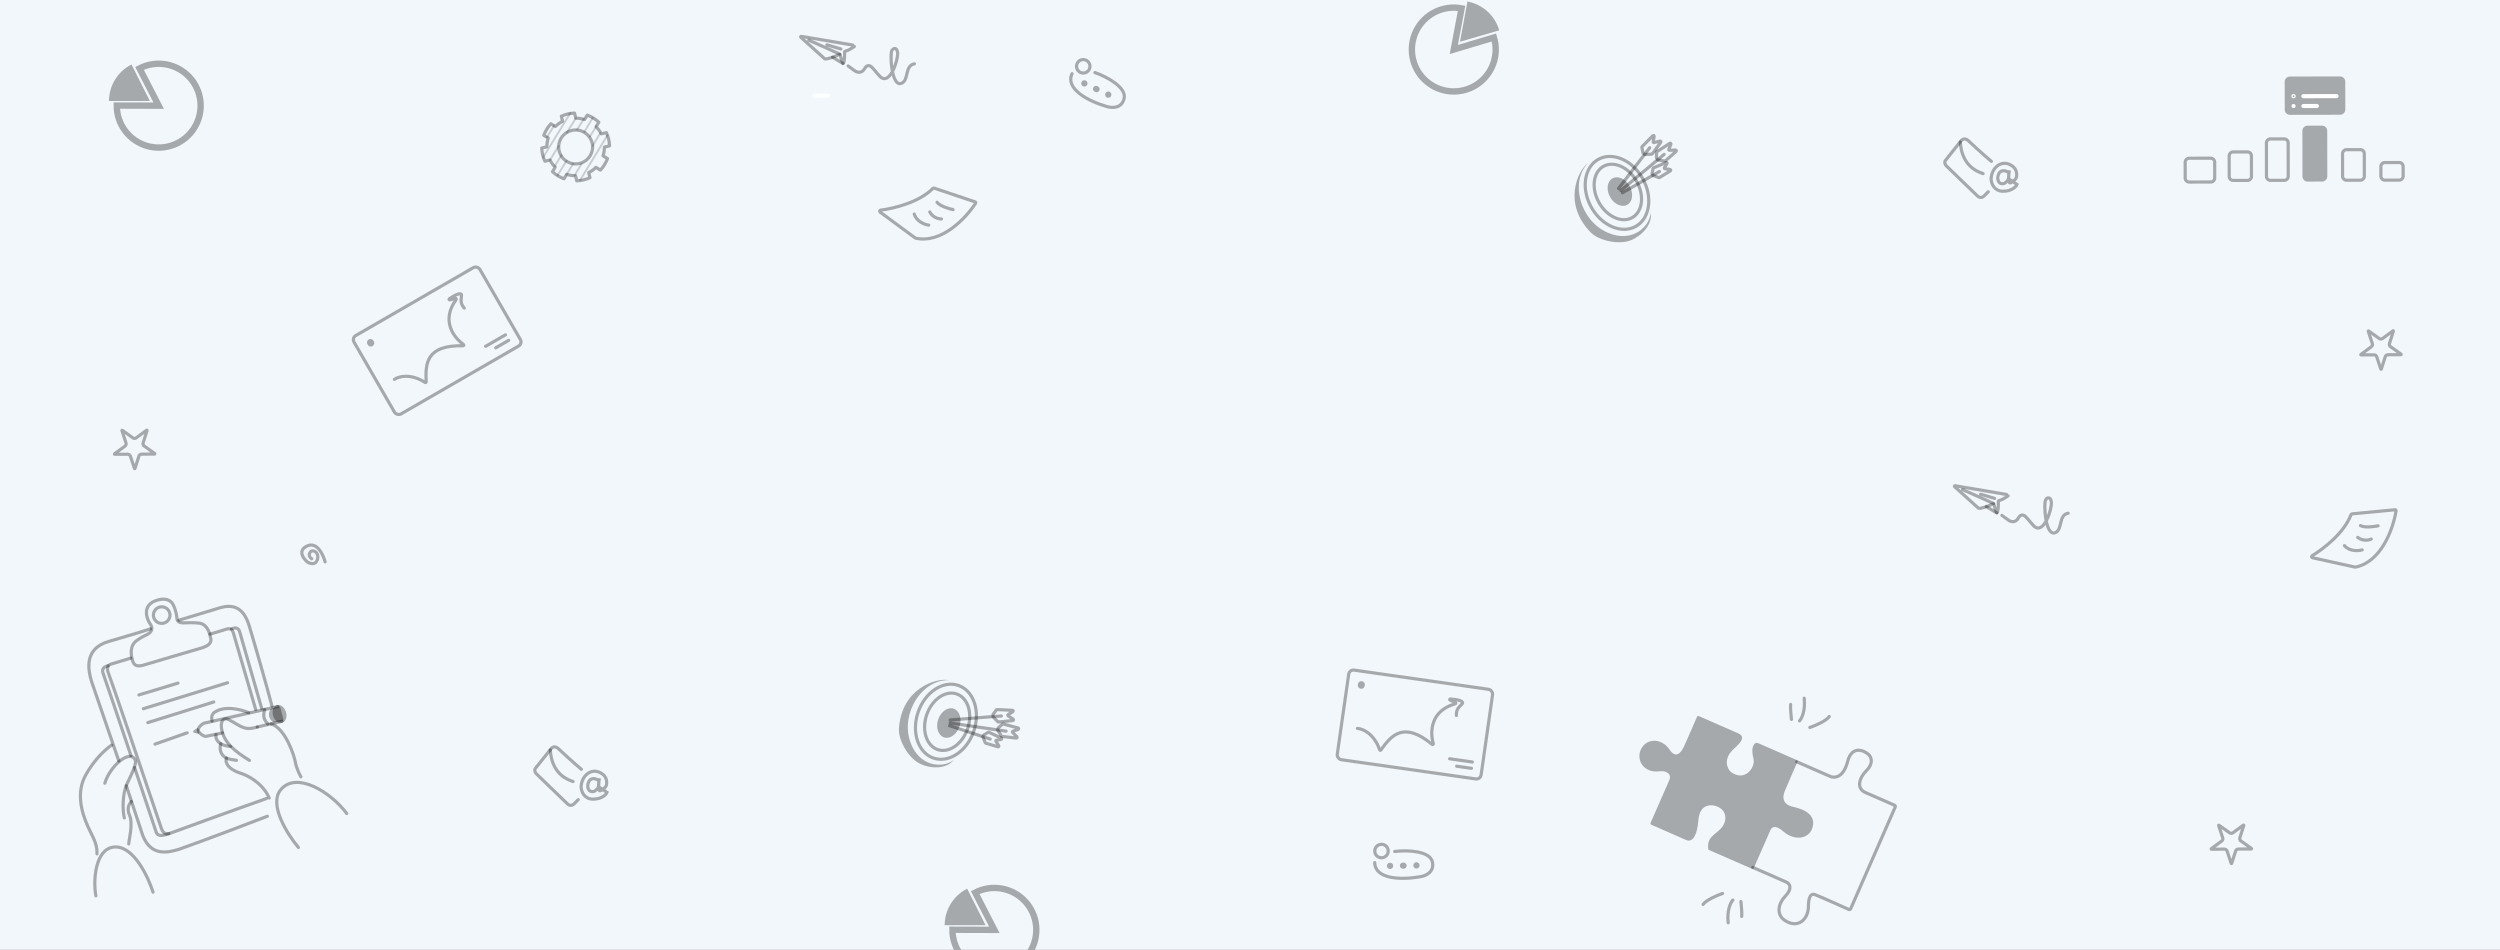 <svg width="3922" height="1490" viewBox="0 0 3922 1490" fill="none" xmlns="http://www.w3.org/2000/svg">
<rect x="0" y="0" width="3922" height="1490" fill="#808080" stroke="none"/>
<g clip-path="url(#clip0_110_39)">
<rect width="3922" height="1490" fill="#F2F7FC"/>
<path d="M218.886 107.28C231.65 100.718 246.21 98.509 260.347 100.991C274.483 103.473 287.419 110.508 297.184 121.025C306.949 131.542 313.005 144.962 314.431 159.24C315.855 173.519 312.571 187.871 305.078 200.109C297.584 212.348 286.294 221.801 272.926 227.026C259.559 232.252 244.85 232.963 231.04 229.053C217.231 225.142 205.08 216.823 196.439 205.366C187.799 193.908 183.144 179.94 183.183 165.591L248.969 165.771L218.886 107.28Z" stroke="black" stroke-opacity="0.32" stroke-width="10"/>
<path d="M1529.89 1400.28C1542.65 1393.72 1557.21 1391.51 1571.35 1393.99C1585.48 1396.47 1598.42 1403.51 1608.18 1414.02C1617.95 1424.54 1624.01 1437.96 1625.43 1452.24C1626.86 1466.52 1623.57 1480.87 1616.08 1493.11C1608.58 1505.35 1597.29 1514.8 1583.93 1520.03C1570.56 1525.25 1555.85 1525.96 1542.04 1522.05C1528.23 1518.14 1516.08 1509.82 1507.44 1498.37C1498.8 1486.91 1494.14 1472.94 1494.18 1458.59L1559.97 1458.77L1529.89 1400.28Z" stroke="black" stroke-opacity="0.32" stroke-width="10"/>
<path d="M2343.7 58.833C2347.82 72.582 2347.33 87.301 2342.3 100.745C2337.28 114.188 2327.99 125.619 2315.87 133.295C2303.74 140.971 2289.44 144.471 2275.14 143.26C2260.84 142.048 2247.33 136.194 2236.67 126.588C2226.01 116.983 2218.78 104.153 2216.09 90.055C2213.4 75.958 2215.39 61.367 2221.76 48.506C2228.13 35.645 2238.53 25.221 2251.38 18.822C2264.22 12.423 2278.81 10.402 2292.91 13.065L2280.7 77.708L2343.7 58.833Z" stroke="black" stroke-opacity="0.32" stroke-width="10"/>
<path d="M171 158.463C171 146.586 174.298 134.942 180.528 124.828C186.757 114.714 195.673 106.528 206.282 101.182L235.162 158.463H171Z" fill="black" fill-opacity="0.32"/>
<path d="M1482 1451.46C1482 1439.59 1485.3 1427.94 1491.53 1417.83C1497.76 1407.71 1506.67 1399.53 1517.28 1394.18L1546.16 1451.46H1482Z" fill="black" fill-opacity="0.32"/>
<path d="M2302.14 2.392C2313.82 4.565 2324.67 9.937 2333.47 17.912C2342.27 25.886 2348.69 36.149 2352 47.557L2290.41 65.471L2302.14 2.392Z" fill="black" fill-opacity="0.32"/>
<path d="M1463.6 295.5C1442.2 317.404 1402.43 327.056 1381.47 329.691C1379.98 329.878 1379.46 331.804 1380.67 332.69L1435.82 373.361C1436 373.493 1436.2 373.588 1436.42 373.637C1477.26 382.748 1515.33 342.107 1530.43 319.019C1531.01 318.14 1530.58 316.972 1529.58 316.637L1465.3 295.085C1464.7 294.883 1464.04 295.048 1463.6 295.5Z" stroke="black" stroke-opacity="0.32" stroke-width="5" stroke-linecap="round"/>
<path d="M3688.33 807.246C3677.68 835.96 3645.28 860.947 3627.2 871.877C3625.92 872.65 3626.23 874.621 3627.69 874.943L3694.62 889.673C3694.84 889.721 3695.06 889.724 3695.28 889.68C3736.29 881.4 3754.54 828.793 3758.95 801.558C3759.12 800.52 3758.25 799.628 3757.2 799.728L3689.71 806.175C3689.08 806.235 3688.55 806.653 3688.33 807.246Z" stroke="black" stroke-opacity="0.32" stroke-width="5" stroke-linecap="round"/>
<path d="M1495.18 328.859C1488.68 327.509 1474.55 323.308 1470 317.294" stroke="black" stroke-opacity="0.32" stroke-width="5" stroke-linecap="round"/>
<path d="M3730.75 824.881C3724.26 826.29 3709.64 828.198 3703.04 824.554" stroke="black" stroke-opacity="0.32" stroke-width="5" stroke-linecap="round"/>
<path d="M1476.91 343.475C1472.84 343.61 1463.5 341.607 1458.63 332.513" stroke="black" stroke-opacity="0.32" stroke-width="5" stroke-linecap="round"/>
<path d="M3720 845.664C3716.34 847.439 3706.99 849.407 3698.84 843.08" stroke="black" stroke-opacity="0.32" stroke-width="5" stroke-linecap="round"/>
<path d="M1457.01 353.219C1450.92 352.407 1437.84 347.778 1434.27 335.761" stroke="black" stroke-opacity="0.32" stroke-width="5" stroke-linecap="round"/>
<path d="M3705.78 862.657C3699.89 864.391 3686.06 865.48 3677.91 855.954" stroke="black" stroke-opacity="0.32" stroke-width="5" stroke-linecap="round"/>
<path d="M3468.3 248.185L3434.19 248.246C3430.82 248.252 3428.1 250.984 3428.1 254.347L3428.15 279.519C3428.16 282.882 3430.89 285.604 3434.25 285.598L3468.36 285.536C3471.73 285.53 3474.45 282.799 3474.44 279.436L3474.4 254.264C3474.39 250.901 3471.66 248.179 3468.3 248.185Z" stroke="black" stroke-opacity="0.32" stroke-width="5"/>
<path d="M3525.94 238.337L3503.2 238.378C3499.84 238.384 3497.12 241.116 3497.12 244.479L3497.18 276.959C3497.19 280.322 3499.92 283.044 3503.28 283.038L3526.02 282.997C3529.39 282.991 3532.11 280.259 3532.1 276.896L3532.05 244.416C3532.04 241.053 3529.31 238.331 3525.94 238.337Z" stroke="black" stroke-opacity="0.32" stroke-width="5"/>
<path d="M3583.57 217.934L3561.64 217.973C3558.28 217.979 3555.56 220.711 3555.56 224.074L3555.66 276.853C3555.66 280.217 3558.4 282.938 3561.76 282.932L3583.69 282.893C3587.05 282.887 3589.78 280.155 3589.77 276.792L3589.67 224.013C3589.67 220.65 3586.93 217.928 3583.57 217.934Z" stroke="black" stroke-opacity="0.32" stroke-width="5"/>
<path d="M3642.82 197.122L3620.08 197.163C3615.6 197.171 3611.97 200.813 3611.97 205.297L3612.1 276.752C3612.11 281.237 3615.76 284.865 3620.24 284.857L3642.98 284.816C3647.46 284.808 3651.1 281.167 3651.09 276.682L3650.96 205.227C3650.95 200.743 3647.31 197.114 3642.82 197.122Z" fill="black" fill-opacity="0.32"/>
<path d="M3702.99 234.771L3681.06 234.811C3677.7 234.817 3674.98 237.548 3674.98 240.912L3675.05 276.639C3675.05 280.002 3677.79 282.724 3681.15 282.718L3703.08 282.679C3706.44 282.673 3709.16 279.941 3709.16 276.578L3709.09 240.85C3709.09 237.487 3706.35 234.765 3702.99 234.771Z" stroke="black" stroke-opacity="0.32" stroke-width="5"/>
<path d="M3763.94 254.961L3741.2 255.002C3737.84 255.008 3735.11 257.74 3735.12 261.103L3735.15 276.531C3735.15 279.894 3737.89 282.616 3741.25 282.61L3763.99 282.569C3767.35 282.563 3770.08 279.831 3770.07 276.468L3770.04 261.04C3770.04 257.677 3767.3 254.955 3763.94 254.961Z" stroke="black" stroke-opacity="0.32" stroke-width="5"/>
<path d="M3671.11 119.932L3592.33 120.074C3587.85 120.082 3584.21 123.724 3584.22 128.208L3584.3 172.056C3584.31 176.54 3587.95 180.169 3592.44 180.161L3671.22 180.019C3675.7 180.011 3679.33 176.369 3679.32 171.885L3679.25 128.037C3679.24 123.553 3675.59 119.924 3671.11 119.932Z" fill="black" fill-opacity="0.32"/>
<path d="M3665.47 147.55L3613.5 147.643C3611.7 147.646 3610.25 149.103 3610.25 150.897C3610.26 152.691 3611.71 154.142 3613.51 154.139L3665.49 154.046C3667.28 154.042 3668.73 152.585 3668.73 150.792C3668.73 148.998 3667.27 147.546 3665.47 147.55Z" fill="white"/>
<path d="M3600.51 150.914C3600.5 149.569 3599.41 148.48 3598.07 148.483C3596.72 148.485 3595.63 149.578 3595.63 150.923C3595.64 152.269 3596.73 153.357 3598.08 153.355C3599.42 153.352 3600.51 152.26 3600.51 150.914Z" stroke="white" stroke-width="2"/>
<path d="M3634.64 163.033L3613.52 163.071C3611.73 163.074 3610.28 164.531 3610.28 166.325C3610.28 168.118 3611.74 169.57 3613.53 169.567L3634.65 169.529C3636.45 169.526 3637.9 168.069 3637.89 166.275C3637.89 164.481 3636.43 163.03 3634.64 163.033Z" fill="white"/>
<path d="M1299.08 146.97H1277.96C1276.16 146.97 1274.71 148.424 1274.71 150.218C1274.71 152.012 1276.16 153.466 1277.96 153.466H1299.08C1300.87 153.466 1302.32 152.012 1302.32 150.218C1302.32 148.424 1300.87 146.97 1299.08 146.97Z" fill="white"/>
<path d="M3601.35 166.341C3601.34 164.547 3599.89 163.095 3598.09 163.099C3596.3 163.102 3594.85 164.559 3594.85 166.352C3594.85 168.146 3596.31 169.598 3598.1 169.595C3599.9 169.591 3601.35 168.135 3601.35 166.341Z" fill="white"/>
<path d="M3244.5 805.101C3228.92 808.296 3236.22 829.74 3224.81 835.446C3211.18 842.258 3206.49 803.908 3208.26 787.63C3208.77 780.492 3217.08 777.318 3218.2 787.63C3219.39 798.584 3205.8 841.058 3190.22 824.668L3179.82 812.635C3176.93 809.074 3171.24 804.127 3166.42 812.635C3161.61 821.142 3153.93 818.331 3150.7 815.862L3140.54 808.47" stroke="black" stroke-opacity="0.32" stroke-width="5" stroke-linecap="round"/>
<path d="M1434.5 100.101C1418.92 103.296 1426.22 124.74 1414.81 130.446C1401.18 137.258 1396.49 98.908 1398.26 82.63C1398.77 75.492 1407.08 72.318 1408.2 82.63C1409.39 93.584 1395.8 136.058 1380.22 119.668L1369.82 107.635C1366.93 104.074 1361.24 99.127 1356.42 107.635C1351.61 116.142 1343.93 113.331 1340.7 110.862L1330.54 103.47" stroke="black" stroke-opacity="0.32" stroke-width="5" stroke-linecap="round"/>
<path d="M3147.82 775.709L3066.95 762.013C3066.15 761.877 3065.66 762.872 3066.27 763.416L3103.73 797.146C3103.8 797.199 3103.85 797.244 3103.93 797.273C3107.25 798.576 3119.97 793.566 3126.74 790.536C3127.2 790.331 3127.72 790.582 3127.86 791.062C3129.42 796.524 3131.3 801.573 3132.27 803.979C3132.42 804.333 3132.81 804.529 3133.07 804.247C3134.88 802.25 3135.13 792.082 3135 786.246C3134.99 785.83 3135.29 785.477 3135.71 785.396C3140.69 784.424 3147.42 780.052 3150.29 777.889" stroke="black" stroke-opacity="0.32" stroke-width="5" stroke-linecap="round"/>
<path d="M1337.82 70.709L1256.95 57.013C1256.15 56.877 1255.66 57.873 1256.27 58.416L1293.73 92.146C1293.8 92.199 1293.85 92.244 1293.93 92.273C1297.25 93.576 1309.97 88.566 1316.74 85.536C1317.2 85.332 1317.72 85.582 1317.86 86.062C1319.42 91.524 1321.3 96.573 1322.27 98.979C1322.42 99.333 1322.81 99.529 1323.07 99.247C1324.88 97.25 1325.13 87.082 1325 81.246C1324.99 80.83 1325.29 80.477 1325.71 80.396C1330.69 79.424 1337.42 75.052 1340.29 72.889" stroke="black" stroke-opacity="0.32" stroke-width="5" stroke-linecap="round"/>
<path d="M3127.54 789.965C3118.92 785.995 3097.1 776.053 3078.81 768.042" stroke="black" stroke-opacity="0.32" stroke-width="5" stroke-linecap="round"/>
<path d="M1317.54 84.965C1308.92 80.995 1287.1 71.053 1268.81 63.041" stroke="black" stroke-opacity="0.32" stroke-width="5" stroke-linecap="round"/>
<path d="M3132.42 804.581L3116.17 794.837" stroke="black" stroke-opacity="0.32" stroke-width="5" stroke-linecap="round"/>
<path d="M1322.42 99.581L1306.17 89.837" stroke="black" stroke-opacity="0.32" stroke-width="5" stroke-linecap="round"/>
<path d="M3129.17 781.845L3107.24 775.349" stroke="black" stroke-opacity="0.32" stroke-width="5" stroke-linecap="round"/>
<path d="M1319.17 76.845L1297.24 70.349" stroke="black" stroke-opacity="0.32" stroke-width="5" stroke-linecap="round"/>
<path d="M2589.35 1291.13L2601.49 1263.39L2615.88 1230.54C2619.37 1222.56 2623.55 1216.09 2614.18 1211.34C2604.82 1206.59 2595.48 1215.46 2580.66 1204.5C2572.84 1198.71 2569.38 1186.69 2573.9 1176.37C2581.71 1158.53 2605.78 1156.24 2619.26 1176.08C2631.7 1194.39 2640.54 1174.21 2643.42 1167.64L2662.34 1124.41C2662.79 1123.4 2663.97 1122.94 2664.98 1123.38L2728.1 1151.01C2740.5 1157.55 2726.35 1168.7 2718.79 1176.01C2703.66 1190.65 2709.18 1205 2715.03 1210.73C2737.06 1227.64 2754.52 1203.96 2750.81 1190.03C2745.73 1170.98 2752.64 1163.43 2758.13 1165.83L2818.83 1192.39C2819.89 1192.86 2820.34 1194.13 2819.84 1195.17C2816.12 1202.9 2808.41 1221.54 2800.45 1239.72C2789.77 1264.13 2815.22 1265.76 2815.01 1266.23C2814.81 1266.7 2851.75 1271.86 2843.29 1298.74C2837.72 1316.44 2815.16 1319.43 2798.16 1304.72C2784.56 1292.95 2779.45 1297.65 2777.19 1302.81L2751.27 1362C2750.83 1363.01 2749.65 1363.47 2748.64 1363.03L2681.06 1333.45C2680.42 1333.17 2679.97 1332.57 2679.89 1331.87C2677.9 1313.85 2688.69 1310.67 2698.28 1301.28C2709.73 1290.07 2708.69 1276.11 2700.8 1269.38C2690.48 1260.58 2666.63 1257.78 2664.43 1286.46C2662.73 1308.58 2656.24 1322.59 2645.26 1317.79L2590.38 1293.76C2589.36 1293.32 2588.9 1292.14 2589.35 1291.13Z" fill="black" fill-opacity="0.32"/>
<path d="M2818.73 1195.04L2871.41 1218.09C2877.82 1220.9 2892.07 1220.17 2898.44 1195C2905.14 1168.46 2924.72 1177.28 2931.68 1183.9C2935.29 1187.3 2939.73 1196.92 2928.67 1208.23C2914.84 1222.37 2913.14 1237.46 2926.42 1243.28L2972.23 1263.32C2973.24 1263.77 2973.7 1264.95 2973.26 1265.96L2903.28 1425.77C2902.84 1426.79 2901.66 1427.26 2900.65 1426.81C2891.92 1422.89 2854.55 1406.17 2847.51 1403.57C2839.52 1400.62 2837.15 1409.71 2837.05 1422.46C2836.9 1441.5 2821.24 1457.95 2799.85 1443.84C2787.57 1435.74 2788.29 1419.13 2800.41 1406.42C2812.52 1393.71 2808.11 1386.33 2802.16 1383.72C2790.06 1378.43 2761.83 1365.89 2749.7 1360.76" stroke="black" stroke-opacity="0.32" stroke-width="5" stroke-linecap="round"/>
<path d="M2731.16 1414.32C2731.86 1420.63 2733.07 1434.15 2732.36 1437.77" stroke="black" stroke-opacity="0.32" stroke-width="5" stroke-linecap="round"/>
<path d="M2718.51 1412.06C2715.17 1415.51 2709.04 1427.45 2711.14 1447.59" stroke="black" stroke-opacity="0.32" stroke-width="5" stroke-linecap="round"/>
<path d="M2702.3 1401.69C2693.94 1404.58 2676.14 1412.08 2671.83 1418.92" stroke="black" stroke-opacity="0.32" stroke-width="5" stroke-linecap="round"/>
<path d="M2839.26 1141.26C2847.62 1138.37 2865.42 1130.87 2869.73 1124.03" stroke="black" stroke-opacity="0.32" stroke-width="5" stroke-linecap="round"/>
<path d="M2823.06 1130.89C2826.39 1127.44 2832.53 1115.49 2830.42 1095.36" stroke="black" stroke-opacity="0.32" stroke-width="5" stroke-linecap="round"/>
<path d="M2810.4 1128.63C2809.71 1122.32 2808.5 1108.8 2809.21 1105.18" stroke="black" stroke-opacity="0.32" stroke-width="5" stroke-linecap="round"/>
<path d="M152.131 1339.5C152.72 1326.79 147.916 1317.12 141.351 1303.91C133.145 1287.41 116.419 1249.82 133.661 1217.37C147.454 1191.41 166.931 1174.33 174.945 1169.04" stroke="black" stroke-opacity="0.32" stroke-width="5" stroke-linecap="round"/>
<path d="M201.994 1323.89C201.907 1318.49 209.309 1292.66 203.121 1278.62C201.227 1274.66 198.784 1264.99 206.082 1257.35" stroke="black" stroke-opacity="0.32" stroke-width="5" stroke-linecap="round"/>
<path d="M164.484 1228.67C167.85 1215.64 181.686 1195.77 195.318 1189.04C208.95 1182.3 213.176 1191.67 212.579 1196.38C211.685 1203.43 207.723 1212.13 199.599 1228.87C191.552 1245.46 192.284 1271.44 194.99 1283.12" stroke="black" stroke-opacity="0.32" stroke-width="5" stroke-linecap="round"/>
<path d="M390.011 1118.11C378.289 1112.94 350.869 1105.82 334.969 1118.65C333.526 1119.81 331.045 1123.92 332.667 1131.17" stroke="black" stroke-opacity="0.32" stroke-width="5" stroke-linecap="round"/>
<path d="M391.355 1192.9C366.938 1177.83 351.482 1164.74 347.642 1143.44C345.502 1131.57 350.675 1124.84 358.457 1128.74C368.786 1133.91 377.906 1141.59 387.804 1142.78C389.759 1143.06 395.678 1143 403.718 1140.57" stroke="black" stroke-opacity="0.32" stroke-width="5" stroke-linecap="round"/>
<path d="M472.082 1218.64C470.146 1215.4 464.936 1204.75 463.284 1195.51C461.218 1183.96 447.275 1142.21 425.208 1135.63" stroke="black" stroke-opacity="0.32" stroke-width="5" stroke-linecap="round"/>
<path d="M435.769 1108.4L320.04 1134.54C319.822 1134.59 319.605 1134.68 319.416 1134.8C303.673 1144.74 313.886 1152.02 321.451 1155.16C321.811 1155.31 322.205 1155.34 322.586 1155.26L349.048 1149.81" stroke="black" stroke-opacity="0.32" stroke-width="5" stroke-linecap="round"/>
<path d="M442.247 1131.52L403.676 1140.49" stroke="black" stroke-opacity="0.32" stroke-width="5" stroke-linecap="round"/>
<ellipse rx="10.5" ry="14.5" transform="matrix(0.957 -0.29 0.29 0.957 438.563 1120.05)" fill="black" fill-opacity="0.32"/>
<path d="M428.646 1133.15C418.84 1125.62 421.742 1116.38 424.79 1112.14C425.044 1111.78 425.422 1111.55 425.845 1111.44L437.38 1108.53C438.449 1108.26 439.536 1108.9 439.808 1109.97L444.556 1128.6C444.841 1129.72 444.125 1130.84 442.993 1131.06L430.182 1133.5C429.645 1133.6 429.081 1133.48 428.646 1133.15Z" fill="black" fill-opacity="0.32"/>
<path d="M303.798 1146.02L308.792 1142.6C309.986 1141.78 311.628 1142.46 311.89 1143.88L312.78 1148.72C313.042 1150.14 311.754 1151.36 310.347 1151.02L304.464 1149.61C302.778 1149.21 302.369 1147 303.798 1146.02Z" fill="black" fill-opacity="0.32"/>
<path d="M186.41 1193.82L143.545 1068.82C137.894 1050.16 131.79 1017.5 170.708 1006.29C209.627 995.077 230.573 988.403 236.181 986.467" stroke="black" stroke-opacity="0.32" stroke-width="5" stroke-linecap="round"/>
<path d="M280.703 972.988L345.848 953.266C363.952 948.142 381.717 951.338 390.836 981.446C399.955 1011.55 418.128 1074.76 426.764 1108" stroke="black" stroke-opacity="0.32" stroke-width="5" stroke-linecap="round"/>
<path d="M419.46 1280.51C393.211 1290.6 323.005 1317.57 280.246 1332.54C261.913 1338.09 236.909 1343.09 224.037 1310.97L198.185 1232.7" stroke="black" stroke-opacity="0.32" stroke-width="5" stroke-linecap="round"/>
<circle r="13" transform="matrix(0.957 -0.29 0.29 0.957 253.671 964.97)" stroke="black" stroke-opacity="0.32" stroke-width="5"/>
<path d="M235.826 979.215C240.232 985.297 238.409 991.269 231.401 995.173C228.05 997.04 223.048 998.629 214.421 1004.95C203.639 1012.85 205.015 1025.62 207.855 1036.17C210.126 1044.61 215.785 1045.9 224.364 1043.66C249.012 1036.07 302.106 1020.83 316.219 1016.56C330.897 1012.12 331.35 1005.92 330.737 1002.18C327.704 983.703 319.284 978.476 312.968 977.61C309.996 977.203 301.46 976.531 291.093 977.102C280.725 977.674 278.017 974.999 277.588 970.137C276.534 958.191 272.4 949.483 270.466 946.622C268.059 942.597 259.191 936.201 242.965 942.825C222.683 951.105 230.319 971.612 235.826 979.215Z" stroke="black" stroke-opacity="0.32" stroke-width="5" stroke-linecap="round"/>
<path d="M401.155 1113.14L365.728 991.692C364.937 989.079 362.071 984.953 356.035 986.78C349.827 988.66 335.95 993.099 329.566 994.793" stroke="black" stroke-opacity="0.32" stroke-width="5" stroke-linecap="round"/>
<path d="M205.064 1032.49L175.001 1041.59C171.634 1042.25 165.934 1046.04 170.067 1055.92C174.2 1065.8 227.128 1222.33 253.075 1299.35C254.153 1303.31 258.231 1310.49 265.916 1307.59C271.762 1305.39 363.024 1272.05 417.854 1252.79" stroke="black" stroke-opacity="0.32" stroke-width="5" stroke-linecap="round"/>
<path d="M410.682 1111.82L375.98 991.041C374.889 987.44 371.734 982.678 363.242 986.678" stroke="black" stroke-opacity="0.32" stroke-width="5" stroke-linecap="round"/>
<path d="M169.48 1044.27C166.212 1045.26 158.696 1047.53 161.6 1055.94C164.391 1064.03 192.715 1146.89 205.461 1185.44" stroke="black" stroke-opacity="0.32" stroke-width="5" stroke-linecap="round"/>
<path d="M211.159 1204.26L245.035 1305.5C246.452 1309 249.346 1313.84 264.636 1307.78" stroke="black" stroke-opacity="0.32" stroke-width="5" stroke-linecap="round"/>
<path d="M217.937 1090.2L279.191 1071.65" stroke="black" stroke-opacity="0.32" stroke-width="5" stroke-linecap="round"/>
<path d="M224.929 1111.8L356.976 1071.11" stroke="black" stroke-opacity="0.32" stroke-width="5" stroke-linecap="round"/>
<path d="M231.898 1133.63L335.367 1101.24" stroke="black" stroke-opacity="0.32" stroke-width="5" stroke-linecap="round"/>
<path d="M243.212 1167.39L293.562 1149.63" stroke="black" stroke-opacity="0.32" stroke-width="5" stroke-linecap="round"/>
<path d="M415.236 1113.05C414.196 1118.24 410.767 1125.9 419.988 1135.65" stroke="black" stroke-opacity="0.32" stroke-width="5" stroke-linecap="round"/>
<path d="M355.262 1189.3C353.222 1194.06 354.721 1205.45 377.04 1212.9C387.92 1216.05 412.205 1228.27 422.306 1251.96" stroke="black" stroke-opacity="0.32" stroke-width="5" stroke-linecap="round"/>
<path d="M338.853 1152.37C338.114 1156.1 339.233 1162.49 346.355 1166.79C349.863 1168.91 354.829 1170.51 361.747 1171.04" stroke="black" stroke-opacity="0.32" stroke-width="5" stroke-linecap="round"/>
<path d="M346.355 1166.79C344.432 1172.77 344.386 1183.86 355.262 1189.3C358.078 1190.71 366.514 1192.34 370.952 1192.81" stroke="black" stroke-opacity="0.32" stroke-width="5" stroke-linecap="round"/>
<path d="M468.187 1329.5C450.779 1308.83 420.9 1261.7 440.648 1238.58C465.333 1209.69 518.532 1242.17 544.005 1276.25" stroke="black" stroke-opacity="0.32" stroke-width="5" stroke-linecap="round"/>
<path d="M150.388 1405.33C146.017 1382.28 148.865 1331.66 178.935 1328.82C209.004 1325.99 232.233 1374.85 240.089 1399.64" stroke="black" stroke-opacity="0.32" stroke-width="5" stroke-linecap="round"/>
<path d="M857.999 215.412L869.429 196.826" stroke="black" stroke-opacity="0.17" stroke-width="3" stroke-linecap="round"/>
<path d="M852.045 246.8L894.755 177.345" stroke="black" stroke-opacity="0.17" stroke-width="3" stroke-linecap="round"/>
<path d="M862.433 251.612L876.306 229.041M903.514 185.194L889.288 207.941" stroke="black" stroke-opacity="0.17" stroke-width="3" stroke-linecap="round"/>
<path d="M870.214 260.664L880.867 243.34M915.933 186.317L905.531 203.232" stroke="black" stroke-opacity="0.17" stroke-width="3" stroke-linecap="round"/>
<path d="M874.586 275.259L888.958 251.887M929.909 184.788L916.508 207.118" stroke="black" stroke-opacity="0.17" stroke-width="3" stroke-linecap="round"/>
<path d="M888.484 274.364L899.216 256.912M935.595 198.186L925.442 214.019" stroke="black" stroke-opacity="0.17" stroke-width="3" stroke-linecap="round"/>
<path d="M901.178 275.427L912.356 257.025M941.686 208.742L929.909 228.636" stroke="black" stroke-opacity="0.17" stroke-width="3" stroke-linecap="round"/>
<path d="M910.263 282.358L953.057 211.989" stroke="black" stroke-opacity="0.17" stroke-width="3" stroke-linecap="round"/>
<path d="M890.724 178.799C887.181 179.644 883.808 180.841 880.626 182.318L882.535 190.32C878.299 192.477 874.516 195.219 871.237 198.482L864.228 194.174C861.785 196.788 859.672 199.675 857.805 202.711C855.938 205.747 854.315 208.936 853.084 212.295L860.094 216.604C858.661 221.002 857.922 225.614 857.909 230.367L849.905 232.276C850.023 235.781 850.477 239.331 851.322 242.873C852.168 246.416 853.365 249.788 854.842 252.969L862.847 251.06C865.004 255.296 867.746 259.077 871.011 262.356L866.701 269.364C869.316 271.806 872.204 273.919 875.24 275.785C878.277 277.652 881.467 279.274 884.826 280.505L889.136 273.496C893.535 274.929 898.148 275.668 902.902 275.681L904.812 283.683C908.318 283.565 911.868 283.111 915.412 282.266C918.955 281.421 922.328 280.224 925.51 278.747L923.601 270.745C927.837 268.588 931.619 265.846 934.898 262.582L941.908 266.891C944.351 264.277 946.464 261.389 948.331 258.354C950.198 255.318 951.821 252.129 953.052 248.77L946.042 244.461C947.474 240.063 948.214 235.451 948.227 230.698L956.231 228.789C956.113 225.284 955.659 221.734 954.814 218.191C953.968 214.649 952.771 211.276 951.294 208.095L943.289 210.004C941.132 205.769 938.39 201.987 935.125 198.709L939.435 191.701C936.82 189.259 933.932 187.146 930.896 185.28C927.859 183.413 924.669 181.79 921.31 180.56L917 187.568C912.601 186.136 907.988 185.397 903.233 185.384L901.324 177.381C897.818 177.499 894.268 177.954 890.724 178.799V178.799ZM896.896 204.666C911.178 201.259 925.534 210.083 928.941 224.362C932.348 238.64 923.522 252.993 909.24 256.399C894.958 259.805 880.602 250.981 877.195 236.703C873.788 222.424 882.614 208.072 896.896 204.666Z" stroke="black" stroke-opacity="0.32" stroke-width="5" stroke-linecap="round" stroke-linejoin="round"/>
<rect x="551.628" y="530.137" width="228" height="142" rx="7.5" transform="rotate(-30 551.628 530.137)" stroke="black" stroke-opacity="0.32" stroke-width="5"/>
<rect x="2116.91" y="1050.21" width="228" height="142" rx="7.5" transform="rotate(8.131 2116.91 1050.21)" stroke="black" stroke-opacity="0.32" stroke-width="5"/>
<ellipse cx="581.431" cy="537.757" rx="5.5" ry="6" transform="rotate(-30 581.431 537.757)" fill="black" fill-opacity="0.32"/>
<ellipse cx="2135.65" cy="1074.6" rx="5.5" ry="6" transform="rotate(8.131 2135.65 1074.6)" fill="black" fill-opacity="0.32"/>
<path d="M761.865 543.279L793.042 525.279M777.734 545.664L798.042 533.94" stroke="black" stroke-opacity="0.32" stroke-width="5" stroke-linecap="round"/>
<path d="M2274.17 1190.36L2309.81 1195.45M2285.18 1202.03L2308.39 1205.35" stroke="black" stroke-opacity="0.32" stroke-width="5" stroke-linecap="round"/>
<path d="M618.689 595.144C625.244 590.519 643.89 585.235 667.002 600.041C667.698 600.487 668.628 599.969 668.586 599.143C667.149 570.895 668.214 540.98 726.484 542.488C727.521 542.515 728.022 541.069 727.178 540.466C711.476 529.234 691.596 502.807 715.629 469.907C716.19 469.139 715.503 468.041 714.58 468.267L705.56 470.467C704.518 470.721 703.912 469.451 704.794 468.839C713.093 463.081 725.251 456.848 724.005 464.327C722.522 473.226 723.502 477.744 728.349 483.343" stroke="black" stroke-opacity="0.32" stroke-width="5" stroke-linecap="round"/>
<path d="M2129.52 1142.75C2137.53 1143.16 2155.46 1150.51 2164.5 1176.43C2164.77 1177.21 2165.83 1177.38 2166.3 1176.7C2182.61 1153.6 2201.92 1130.72 2246.83 1167.89C2247.63 1168.55 2248.91 1167.72 2248.62 1166.73C2243.21 1148.19 2243.89 1115.13 2283.1 1104.09C2284.02 1103.83 2284.16 1102.55 2283.29 1102.15L2274.84 1098.32C2273.86 1097.87 2274.17 1096.5 2275.24 1096.56C2285.32 1097.16 2298.74 1099.76 2293.14 1104.87C2286.48 1110.96 2284.46 1115.12 2284.81 1122.51" stroke="black" stroke-opacity="0.32" stroke-width="5" stroke-linecap="round"/>
<g clip-path="url(#clip1_110_39)">
<path d="M1527.65 1147.17C1516.81 1178.89 1488.41 1197.42 1464.49 1189.27C1440.58 1181.11 1429.45 1149.09 1440.29 1117.37C1451.12 1085.65 1479.53 1067.12 1503.44 1075.27C1527.35 1083.43 1538.48 1115.45 1527.65 1147.17Z" stroke="black" stroke-opacity="0.32" stroke-width="5"/>
<path d="M1517.99 1143.24C1513.85 1155.37 1506.46 1165.07 1497.92 1170.97C1489.38 1176.86 1479.75 1178.92 1470.99 1175.93C1462.24 1172.95 1455.88 1165.43 1452.73 1155.55C1449.58 1145.66 1449.67 1133.48 1453.82 1121.35C1457.96 1109.22 1465.34 1099.52 1473.88 1093.63C1482.42 1087.73 1492.06 1085.67 1500.81 1088.66C1509.56 1091.65 1515.93 1099.16 1519.08 1109.05C1522.23 1118.93 1522.13 1131.12 1517.99 1143.24Z" stroke="black" stroke-opacity="0.32" stroke-width="5"/>
<path d="M1480.83 1156.73C1490.02 1159.87 1500.92 1152.35 1505.16 1139.94C1509.4 1127.53 1505.38 1114.92 1496.18 1111.79C1486.99 1108.65 1476.1 1116.17 1471.86 1128.58C1467.62 1140.99 1471.63 1153.59 1480.83 1156.73Z" fill="black" fill-opacity="0.32"/>
<path d="M1427.6 1162.58C1441.23 1204.54 1480.83 1205.38 1496.56 1191.91C1484.55 1207.31 1459.33 1206.23 1442.39 1197.73C1423.99 1187.92 1409.18 1160.42 1410.26 1143.2C1414.24 1079.83 1468.73 1062.79 1489.05 1067.16C1447.61 1065.12 1412.95 1117.49 1427.6 1162.58Z" fill="black" fill-opacity="0.32"/>
<path d="M1490.67 1129.53L1557.64 1124.18L1570.98 1123.23" stroke="black" stroke-opacity="0.32" stroke-width="5" stroke-linecap="round"/>
<path d="M1557.8 1120.94L1563.13 1113.68C1563.37 1113.36 1563.75 1113.18 1564.15 1113.2L1588.35 1114.34C1589.53 1114.4 1589.92 1115.95 1588.91 1116.56L1581.6 1120.97C1580.85 1121.43 1580.82 1122.51 1581.55 1122.99L1589.49 1128.24C1590.43 1128.86 1590.07 1130.31 1588.95 1130.42L1566.5 1132.65C1566.13 1132.68 1565.78 1132.55 1565.52 1132.29L1557.64 1124.18" stroke="black" stroke-opacity="0.32" stroke-width="5" stroke-linecap="round"/>
<path d="M1490.63 1134.24L1565.09 1145.15L1578.31 1147.05" stroke="black" stroke-opacity="0.32" stroke-width="5" stroke-linecap="round"/>
<path d="M1565.93 1142.01L1572.68 1136.05C1572.98 1135.79 1573.39 1135.69 1573.78 1135.8L1597.18 1142.07C1598.31 1142.37 1598.37 1143.97 1597.25 1144.35L1589.17 1147.11C1588.34 1147.39 1588.09 1148.44 1588.7 1149.07L1595.34 1155.89C1596.12 1156.69 1595.46 1158.03 1594.35 1157.91L1571.94 1155.3C1571.58 1155.26 1571.26 1155.06 1571.06 1154.75L1565.09 1145.15" stroke="black" stroke-opacity="0.32" stroke-width="5" stroke-linecap="round"/>
<path d="M1543.26 1153.04L1550.27 1148.82C1550.61 1148.62 1551.03 1148.6 1551.39 1148.77L1570.74 1157.84C1571.8 1158.34 1571.58 1159.91 1570.41 1160.1L1563.22 1161.21C1562.36 1161.34 1561.92 1162.32 1562.4 1163.05L1566.87 1169.79C1567.49 1170.72 1566.61 1171.91 1565.54 1171.59L1546.35 1165.85C1546 1165.74 1545.71 1165.48 1545.58 1165.13L1541.96 1155.7" stroke="black" stroke-opacity="0.32" stroke-width="5" stroke-linecap="round"/>
<path d="M1489.72 1138.48L1541.96 1155.7L1553.41 1159.48" stroke="black" stroke-opacity="0.32" stroke-width="5" stroke-linecap="round"/>
</g>
<g clip-path="url(#clip2_110_39)">
<path d="M2577 280.002C2593.39 309.239 2588.24 342.76 2566.21 355.126C2544.18 367.491 2512.9 354.417 2496.5 325.18C2480.11 295.943 2485.26 262.422 2507.29 250.056C2529.32 237.691 2560.6 250.765 2577 280.002Z" stroke="black" stroke-opacity="0.32" stroke-width="5"/>
<path d="M2567.63 284.573C2573.89 295.752 2576.19 307.723 2574.89 318.018C2573.58 328.312 2568.68 336.862 2560.62 341.389C2552.55 345.915 2542.71 345.641 2533.24 341.391C2523.78 337.142 2514.77 328.94 2508.5 317.761C2502.23 306.581 2499.93 294.611 2501.24 284.316C2502.55 274.022 2507.44 265.472 2515.51 260.945C2523.57 256.418 2533.42 256.694 2542.88 260.943C2552.34 265.192 2561.36 273.394 2567.63 284.573Z" stroke="black" stroke-opacity="0.32" stroke-width="5"/>
<path d="M2552.87 321.249C2561.35 316.494 2563.01 303.365 2556.6 291.926C2550.19 280.486 2538.12 275.067 2529.64 279.823C2521.17 284.578 2519.5 297.706 2525.92 309.146C2532.33 320.586 2544.4 326.004 2552.87 321.249Z" fill="black" fill-opacity="0.32"/>
<path d="M2521.72 364.801C2562.06 382.647 2589.11 353.71 2589.58 333.009C2593.02 352.227 2575.39 370.292 2557.76 377.235C2538.18 384.392 2507.82 377.079 2495.71 364.784C2451.17 319.537 2474.83 267.578 2491.65 255.364C2462.48 284.864 2478.36 345.621 2521.72 364.801Z" fill="black" fill-opacity="0.32"/>
<path d="M2539.18 295.767L2579.89 242.32L2588.07 231.753" stroke="black" stroke-opacity="0.32" stroke-width="5" stroke-linecap="round"/>
<path d="M2577.57 240.037L2575.73 231.224C2575.65 230.833 2575.77 230.427 2576.05 230.143L2593.05 212.883C2593.88 212.044 2595.29 212.786 2595.07 213.943L2593.48 222.336C2593.32 223.197 2594.11 223.935 2594.95 223.713L2604.16 221.303C2605.25 221.019 2606.09 222.256 2605.42 223.162L2592.1 241.372C2591.88 241.665 2591.55 241.844 2591.19 241.859L2579.89 242.32" stroke="black" stroke-opacity="0.32" stroke-width="5" stroke-linecap="round"/>
<path d="M2542.66 298.939L2600.47 250.763L2610.71 242.183" stroke="black" stroke-opacity="0.32" stroke-width="5" stroke-linecap="round"/>
<path d="M2598.69 248.04L2598.77 239.038C2598.77 238.639 2598.97 238.268 2599.31 238.05L2619.59 224.806C2620.57 224.163 2621.79 225.188 2621.33 226.272L2618 234.134C2617.66 234.94 2618.27 235.829 2619.15 235.792L2628.66 235.397C2629.78 235.351 2630.34 236.739 2629.5 237.483L2612.6 252.437C2612.33 252.677 2611.97 252.78 2611.61 252.718L2600.47 250.763" stroke="black" stroke-opacity="0.32" stroke-width="5" stroke-linecap="round"/>
<path d="M2591.78 272.29L2593.32 264.253C2593.4 263.862 2593.66 263.536 2594.02 263.381L2613.69 255.022C2614.77 254.562 2615.8 255.784 2615.16 256.771L2611.19 262.876C2610.71 263.606 2611.15 264.582 2612.01 264.708L2620.01 265.874C2621.12 266.034 2621.42 267.489 2620.47 268.071L2603.38 278.532C2603.07 278.725 2602.68 278.761 2602.34 278.63L2592.9 275.036" stroke="black" stroke-opacity="0.32" stroke-width="5" stroke-linecap="round"/>
<path d="M2545.22 302.45L2592.9 275.036L2603.35 269.026" stroke="black" stroke-opacity="0.32" stroke-width="5" stroke-linecap="round"/>
</g>
<path d="M3119.17 300.808C3116.48 303.51 3114.15 305.84 3112.55 307.445C3108.36 311.628 3103.98 309.188 3102.31 307.445L3075.65 281.764C3071.71 278.105 3068.38 274.493 3053.51 260.304C3051.98 258.78 3049.57 254.887 3052.1 251.509C3054.63 248.132 3068.85 230.401 3075.65 221.958C3077.7 218.973 3082.19 215.423 3087.9 220.733C3092.82 225.306 3109.69 241.137 3124.1 253.173" stroke="black" stroke-opacity="0.32" stroke-width="5" stroke-linecap="round"/>
<path d="M3075.37 222.872C3076.2 238.276 3081.85 263.071 3111.1 272.403" stroke="black" stroke-opacity="0.32" stroke-width="5" stroke-linecap="round"/>
<path d="M3151.55 271.972C3151.24 274.855 3151.03 277.879 3151.08 280.449L3151.55 271.972ZM3152.41 267.231C3152.11 269.01 3151.8 269.758 3151.55 271.972L3152.41 267.231ZM3164.3 289.366C3163.16 292.819 3155.75 300.196 3142.06 300.008C3128.37 299.819 3124.18 287.749 3123.74 282.13C3123.34 276.992 3125.33 267.089 3132.61 260.903C3139.95 254.671 3149.27 254.497 3157.54 260.903C3164.39 266.21 3164.39 274.326 3163.17 278.566C3162.44 281.086 3159.69 283.558 3154.61 286.572C3152.07 288.074 3151.18 284.961 3151.08 280.449L3164.3 289.366ZM3151.55 271.972C3150.21 268.565 3139.92 264.599 3136.03 271.972C3132.02 279.576 3135.09 285.982 3137.7 287.238C3141.03 288.841 3145.92 289.68 3151.08 280.449L3151.55 271.972Z" stroke="black" stroke-opacity="0.32" stroke-width="5" stroke-linecap="round"/>
<path d="M907.153 1254.51C904.456 1257.21 902.125 1259.54 900.525 1261.14C896.343 1265.33 891.957 1262.89 890.284 1261.14L863.628 1235.46C859.689 1231.81 856.359 1228.19 841.488 1214C839.961 1212.48 837.549 1208.59 840.083 1205.21C842.609 1201.83 856.83 1184.1 863.628 1175.66C865.683 1172.67 870.166 1169.12 875.876 1174.43C880.797 1179.01 897.666 1194.84 912.074 1206.87" stroke="black" stroke-opacity="0.32" stroke-width="5" stroke-linecap="round"/>
<path d="M863.344 1176.57C864.18 1191.98 869.833 1216.77 899.08 1226.1" stroke="black" stroke-opacity="0.32" stroke-width="5" stroke-linecap="round"/>
<path d="M939.533 1225.67C939.216 1228.56 939.013 1231.58 939.062 1234.15L939.533 1225.67ZM940.386 1220.93C940.085 1222.71 939.777 1223.46 939.533 1225.67L940.386 1220.93ZM952.276 1243.07C951.139 1246.52 943.724 1253.9 930.039 1253.71C916.346 1253.52 912.155 1241.45 911.716 1235.83C911.318 1230.69 913.308 1220.79 920.593 1214.6C927.927 1208.37 937.251 1208.2 945.519 1214.6C952.374 1219.91 952.366 1228.03 951.147 1232.27C950.416 1234.79 947.671 1237.26 942.587 1240.27C940.053 1241.77 939.16 1238.66 939.062 1234.15L952.276 1243.07ZM939.533 1225.67C938.193 1222.27 927.903 1218.3 924.012 1225.67C920 1233.28 923.07 1239.68 925.677 1240.94C929.007 1242.54 933.897 1243.38 939.062 1234.15L939.533 1225.67Z" stroke="black" stroke-opacity="0.32" stroke-width="5" stroke-linecap="round"/>
<path d="M510.047 881.47C507.127 870.201 497.431 849.417 482.013 856.442C466.594 863.468 475.588 876.054 482.013 881.47C486.336 884.397 495.631 887.529 498.22 876.64C500.809 865.751 489.897 861.272 486.831 866.103C485.214 868.005 483.387 872.776 489.021 876.64" stroke="black" stroke-opacity="0.32" stroke-width="5" stroke-linecap="round"/>
<path d="M1694.91 113.597C1700.19 116.075 1706.48 113.807 1708.95 108.53C1711.43 103.253 1709.16 96.966 1703.89 94.488C1698.61 92.009 1692.32 94.277 1689.84 99.554C1687.36 104.831 1689.63 111.118 1694.91 113.597Z" stroke="black" stroke-opacity="0.32" stroke-width="5"/>
<path d="M2167.48 1345.66C2173.31 1345.55 2177.95 1340.74 2177.84 1334.91C2177.73 1329.08 2172.92 1324.44 2167.09 1324.55C2161.26 1324.65 2156.62 1329.47 2156.73 1335.29C2156.83 1341.12 2161.65 1345.76 2167.48 1345.66Z" stroke="black" stroke-opacity="0.32" stroke-width="5"/>
<path d="M1717.67 113.809C1737.88 120.878 1767.02 137.427 1763.59 154.013C1760.16 170.599 1743.95 169.64 1736.27 167.088C1706.52 158.485 1670.78 139.175 1681.84 115.624" stroke="black" stroke-opacity="0.32" stroke-width="5" stroke-linecap="round"/>
<path d="M2187.99 1335.8C2209.24 1333.22 2242.7 1335.2 2246.95 1351.59C2251.2 1367.98 2236.23 1374.28 2228.22 1375.38C2197.72 1380.8 2157.13 1379.26 2156.65 1353.24" stroke="black" stroke-opacity="0.32" stroke-width="5" stroke-linecap="round"/>
<path d="M1700.11 133.084C1701.33 133.656 1702.78 133.133 1703.35 131.915C1703.92 130.697 1703.4 129.246 1702.18 128.674C1700.96 128.102 1699.51 128.626 1698.94 129.844C1698.37 131.061 1698.89 132.512 1700.11 133.084Z" stroke="black" stroke-opacity="0.32" stroke-width="5"/>
<path d="M2180.75 1360.84C2182.1 1360.82 2183.17 1359.71 2183.14 1358.36C2183.12 1357.02 2182.01 1355.95 2180.66 1355.97C2179.32 1356 2178.25 1357.11 2178.27 1358.45C2178.3 1359.8 2179.41 1360.87 2180.75 1360.84Z" stroke="black" stroke-opacity="0.32" stroke-width="5"/>
<path d="M1722.46 140.89C1721.96 141.961 1720.43 142.627 1718.86 141.887C1717.28 141.147 1716.82 139.545 1717.32 138.474C1717.82 137.403 1719.35 136.738 1720.93 137.477C1722.5 138.217 1722.97 139.819 1722.46 140.89Z" stroke="black" stroke-opacity="0.32" stroke-width="5"/>
<path d="M2204.26 1357.98C2204.28 1359.16 2203.2 1360.43 2201.46 1360.46C2199.72 1360.5 2198.59 1359.26 2198.57 1358.08C2198.55 1356.9 2199.63 1355.62 2201.37 1355.59C2203.11 1355.56 2204.23 1356.79 2204.26 1357.98Z" stroke="black" stroke-opacity="0.32" stroke-width="5"/>
<path d="M1737.6 150.69C1738.82 151.262 1740.27 150.739 1740.84 149.521C1741.41 148.303 1740.89 146.852 1739.67 146.28C1738.46 145.709 1737 146.232 1736.43 147.449C1735.86 148.667 1736.38 150.118 1737.6 150.69Z" stroke="black" stroke-opacity="0.32" stroke-width="5"/>
<path d="M2222.17 1360.08C2223.51 1360.06 2224.58 1358.95 2224.56 1357.6C2224.53 1356.26 2223.42 1355.19 2222.08 1355.21C2220.73 1355.24 2219.66 1356.35 2219.69 1357.69C2219.71 1359.04 2220.82 1360.11 2222.17 1360.08Z" stroke="black" stroke-opacity="0.32" stroke-width="5"/>
<path d="M191.272 675.529C191.228 675.398 191.243 675.321 191.26 675.274C191.282 675.211 191.332 675.136 191.416 675.074C191.501 675.012 191.587 674.987 191.654 674.985C191.705 674.982 191.782 674.991 191.894 675.071L208.46 686.96C210.031 688.088 212.151 688.076 213.711 686.93L230.139 674.852C230.251 674.771 230.327 674.761 230.378 674.763C230.445 674.764 230.532 674.789 230.617 674.85C230.701 674.911 230.753 674.985 230.775 675.048C230.793 675.096 230.809 675.171 230.766 675.303L224.577 694.728C223.989 696.571 224.655 698.583 226.228 699.711L227.412 698.062L226.228 699.711L242.793 711.6C242.905 711.681 242.938 711.751 242.953 711.799C242.972 711.863 242.975 711.954 242.943 712.053C242.912 712.152 242.856 712.224 242.804 712.265C242.764 712.297 242.697 712.335 242.559 712.336L222.167 712.453C220.232 712.463 218.524 713.72 217.936 715.563L211.747 734.988C211.705 735.12 211.648 735.172 211.606 735.201C211.551 735.239 211.467 735.27 211.362 735.271C211.257 735.271 211.173 735.241 211.117 735.204C211.075 735.176 211.017 735.123 210.974 734.992L204.561 715.639C203.953 713.802 202.231 712.567 200.296 712.578L179.905 712.695C179.767 712.696 179.698 712.658 179.658 712.627C179.605 712.586 179.55 712.515 179.516 712.416C179.484 712.317 179.486 712.227 179.504 712.163C179.519 712.114 179.55 712.043 179.662 711.962L196.09 699.884C197.649 698.738 198.292 696.718 197.684 694.881L191.272 675.529Z" stroke="black" stroke-opacity="0.32" stroke-width="5"/>
<path d="M3480.59 1295.08C3480.54 1294.95 3480.56 1294.87 3480.57 1294.82C3480.6 1294.76 3480.65 1294.68 3480.73 1294.62C3480.82 1294.56 3480.9 1294.53 3480.97 1294.53C3481.02 1294.53 3481.1 1294.54 3481.21 1294.62L3497.77 1306.51C3499.35 1307.64 3501.47 1307.62 3503.03 1306.48L3519.45 1294.4C3519.56 1294.32 3519.64 1294.31 3519.69 1294.31C3519.76 1294.31 3519.85 1294.34 3519.93 1294.4C3520.02 1294.46 3520.07 1294.53 3520.09 1294.6C3520.11 1294.64 3520.12 1294.72 3520.08 1294.85L3513.89 1314.28C3513.3 1316.12 3513.97 1318.13 3515.54 1319.26L3516.73 1317.61L3515.54 1319.26L3532.11 1331.15C3532.22 1331.23 3532.25 1331.3 3532.27 1331.35C3532.29 1331.41 3532.29 1331.5 3532.26 1331.6C3532.23 1331.7 3532.17 1331.77 3532.12 1331.81C3532.08 1331.84 3532.01 1331.88 3531.87 1331.88L3511.48 1332C3509.55 1332.01 3507.84 1333.27 3507.25 1335.11L3501.06 1354.54C3501.02 1354.67 3500.96 1354.72 3500.92 1354.75C3500.87 1354.79 3500.78 1354.82 3500.68 1354.82C3500.57 1354.82 3500.49 1354.79 3500.43 1354.75C3500.39 1354.72 3500.33 1354.67 3500.29 1354.54L3493.88 1335.19C3493.27 1333.35 3491.55 1332.11 3489.61 1332.13L3469.22 1332.24C3469.08 1332.24 3469.01 1332.21 3468.97 1332.17C3468.92 1332.13 3468.86 1332.06 3468.83 1331.96C3468.8 1331.87 3468.8 1331.78 3468.82 1331.71C3468.83 1331.66 3468.86 1331.59 3468.98 1331.51L3485.4 1319.43C3486.96 1318.29 3487.61 1316.27 3487 1314.43L3480.59 1295.08Z" stroke="black" stroke-opacity="0.32" stroke-width="5"/>
<path d="M3715.3 519.627C3715.26 519.496 3715.28 519.42 3715.29 519.372C3715.32 519.309 3715.37 519.234 3715.45 519.172C3715.53 519.11 3715.62 519.085 3715.69 519.083C3715.74 519.08 3715.82 519.089 3715.93 519.17L3732.49 531.058C3734.06 532.187 3736.18 532.174 3737.74 531.028L3754.17 518.95C3754.28 518.869 3754.36 518.859 3754.41 518.861C3754.48 518.863 3754.56 518.887 3754.65 518.948C3754.73 519.009 3754.79 519.083 3754.81 519.146C3754.83 519.194 3754.84 519.269 3754.8 519.401L3748.61 538.826C3748.02 540.669 3748.69 542.682 3750.26 543.809L3751.45 542.16L3750.26 543.809L3766.83 555.699C3766.94 555.779 3766.97 555.849 3766.99 555.897C3767 555.962 3767.01 556.052 3766.98 556.152C3766.94 556.251 3766.89 556.322 3766.84 556.364C3766.8 556.395 3766.73 556.433 3766.59 556.434L3746.2 556.551C3744.27 556.562 3742.56 557.818 3741.97 559.661L3735.78 579.086C3735.74 579.218 3735.68 579.271 3735.64 579.299C3735.58 579.337 3735.5 579.368 3735.39 579.369C3735.29 579.37 3735.21 579.339 3735.15 579.302C3735.11 579.274 3735.05 579.221 3735.01 579.09L3728.59 559.737C3727.99 557.901 3726.26 556.665 3724.33 556.676L3703.94 556.793C3703.8 556.794 3703.73 556.756 3703.69 556.725C3703.64 556.684 3703.58 556.614 3703.55 556.515C3703.52 556.416 3703.52 556.325 3703.54 556.261C3703.55 556.212 3703.58 556.141 3703.69 556.06L3720.12 543.982C3721.68 542.836 3722.33 540.816 3721.72 538.98L3715.3 519.627Z" stroke="black" stroke-opacity="0.32" stroke-width="5"/>
</g>
<defs>
<clipPath id="clip0_110_39">
<rect width="3922" height="1490" fill="white"/>
</clipPath>
<clipPath id="clip1_110_39">
<rect width="184.241" height="145.512" fill="white" transform="translate(1455.46 1040) rotate(28.063)"/>
</clipPath>
<clipPath id="clip2_110_39">
<rect width="184.241" height="145.512" fill="white" transform="translate(2449 262.259) rotate(-20.081)"/>
</clipPath>
</defs>
</svg>
